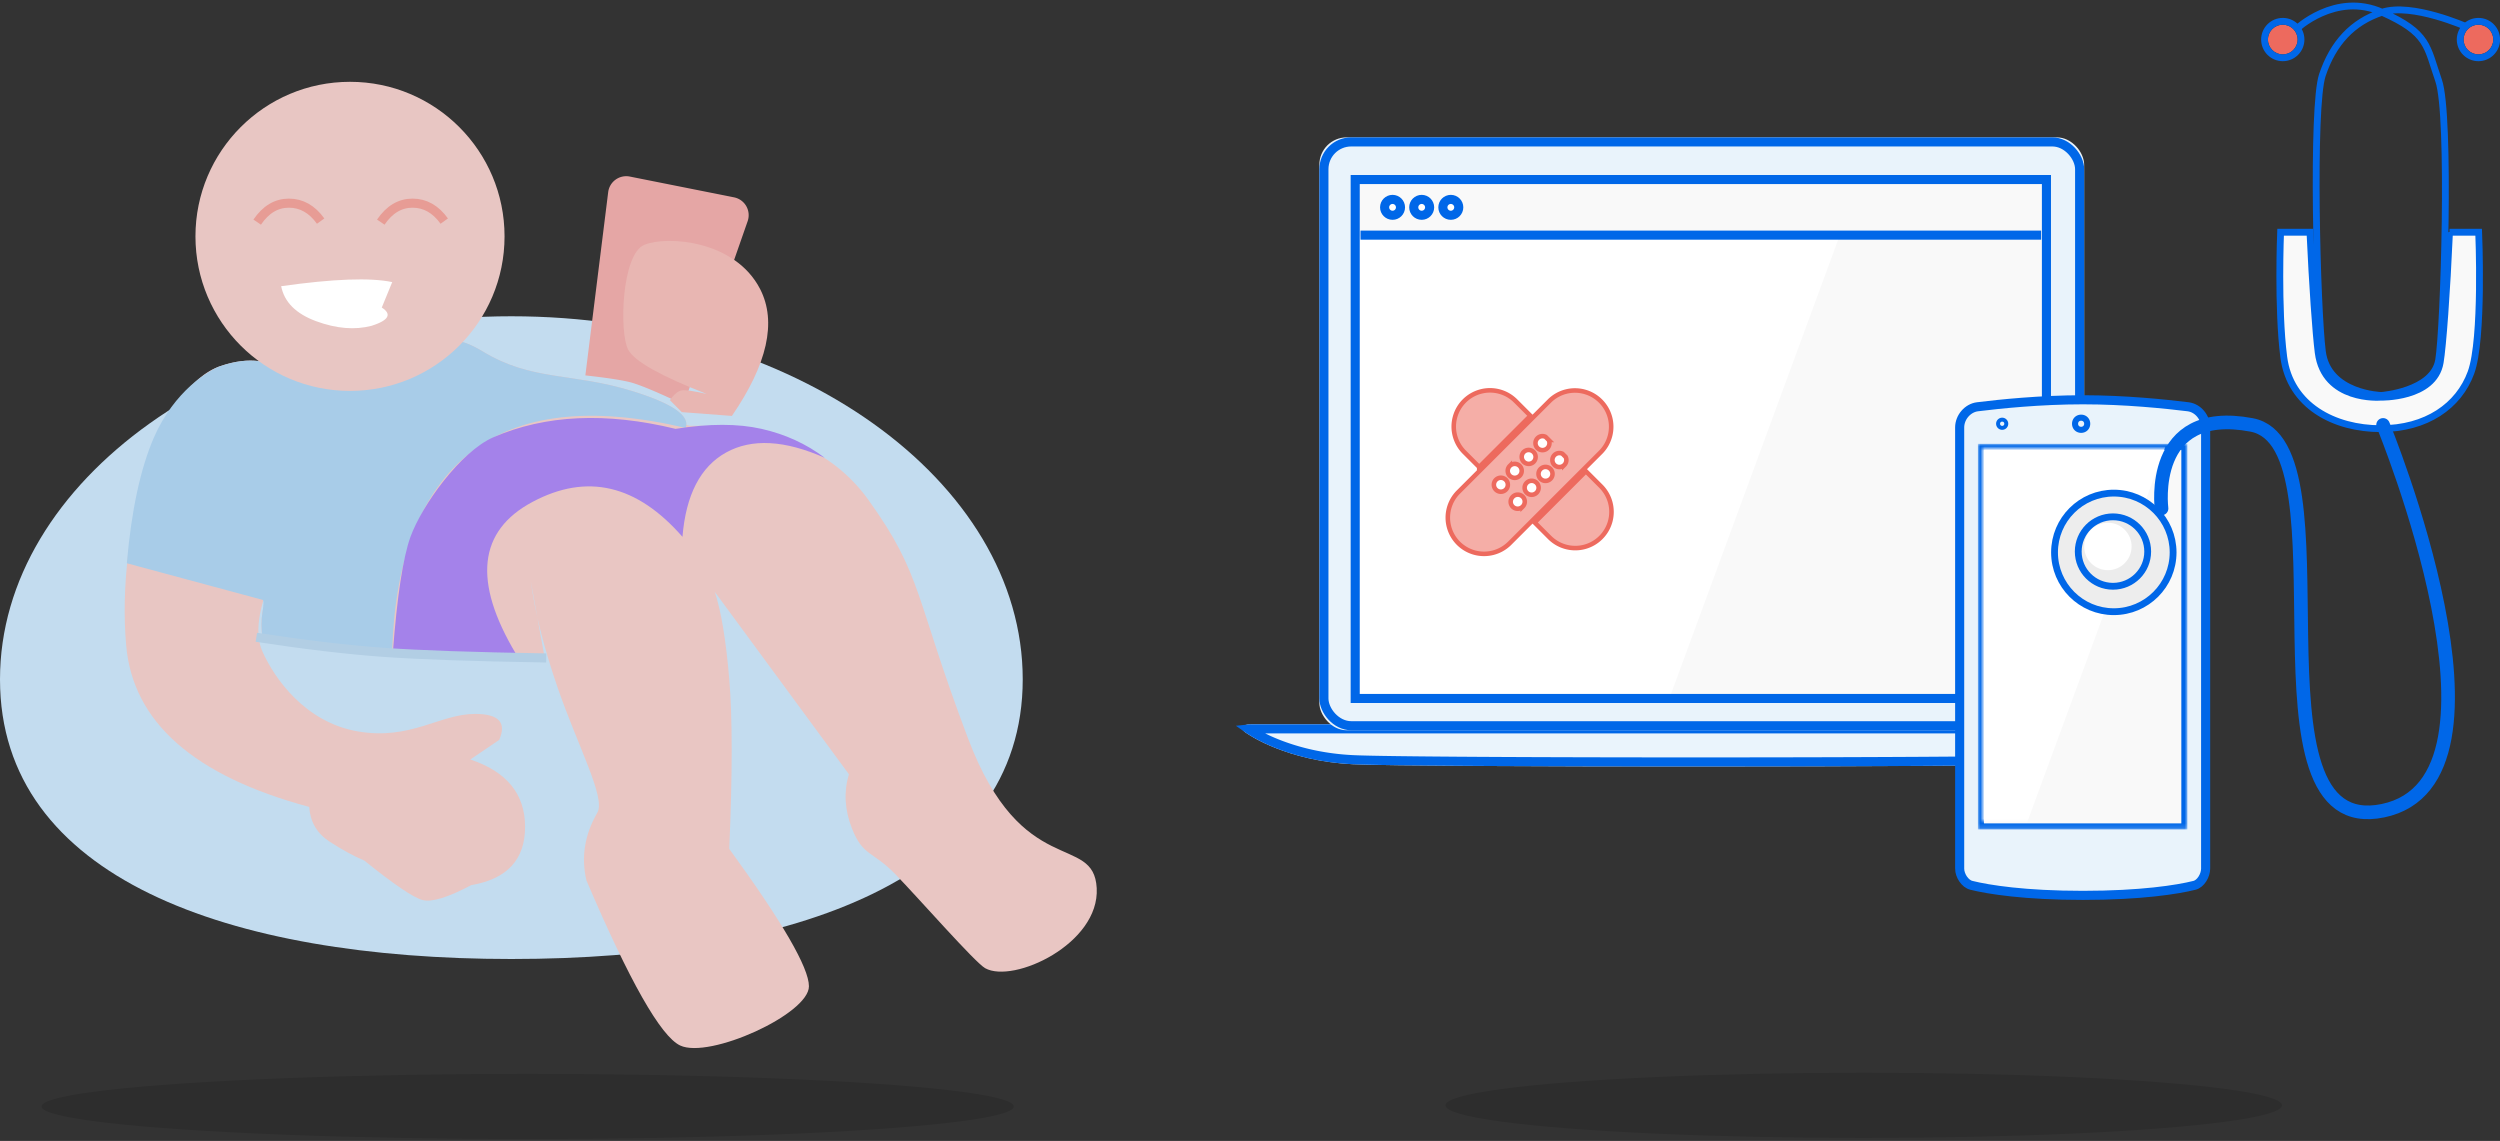 <svg xmlns="http://www.w3.org/2000/svg" xmlns:xlink="http://www.w3.org/1999/xlink" width="550" height="251" viewBox="0 0 550 251">
    <rect x="0" y="0" width="550" height="251" fill="#333333" stroke="none"/>
    <defs>
        <path id="a" d="M1.954 131.387c-2.23-1.246-1.958-2.256.606-2.256h198.988c2.564 0 2.788.932.465 2.017 0 0-11.05 6.12-24.211 6.757-13.162.636-138.592.702-153.002 0-14.41-.703-22.846-6.518-22.846-6.518z"/>
        <rect id="b" width="168.257" height="130.435" x="17.482" rx="6"/>
        <path id="c" d="M0 0h152.071v114.165H0z"/>
        <path id="e" d="M0 0h152.071v114.165H0z"/>
        <path id="f" d="M0 0h152.071v114.165H0z"/>
        <path id="h" d="M0 0h152.071v114.165H0z"/>
        <path id="j" d="M0 0h152.071v114.165H0z"/>
        <path id="l" d="M0 0h46.096v84.847H0z"/>
        <path id="n" d="M0 0h43v82H0z"/>
        <ellipse id="p" cx="50.216" cy="7.701" rx="3.261" ry="3.261"/>
        <ellipse id="q" cx="93.259" cy="7.701" rx="3.261" ry="3.261"/>
    </defs>
    <g fill="none" fill-rule="evenodd">
        <g transform="translate(272 1)">
            <ellipse cx="138.019" cy="242.174" fill="#000" fill-opacity=".12" rx="92.019" ry="7.174"/>
            <g transform="translate(.778 29.223)">
                <use fill="#EAF4FC" xlink:href="#a"/>
                <path stroke="#0067E8" stroke-width="2" d="M201.811 130.135a8.648 8.648 0 0 0-.263-.004H2.56c-.259 0-.487.012-.682.033.156.11.345.227.564.35l.08.05c.06.041.193.128.398.254.35.215.768.457 1.253.717a39.992 39.992 0 0 0 4.927 2.209c4.632 1.73 9.903 2.877 15.749 3.162 14.006.683 139.397.653 152.904 0 5.379-.26 10.799-1.46 16.018-3.296a63.668 63.668 0 0 0 5.679-2.304 45.89 45.89 0 0 0 1.551-.755c.263-.135.44-.23.589-.309.077-.036.15-.072.221-.107z"/>
            </g>
            <g transform="translate(.778 29.223)">
                <use fill="#E9F3FB" xlink:href="#b"/>
                <rect width="166.257" height="128.435" x="18.482" y="1" stroke="#0067E8" stroke-width="2" rx="6"/>
            </g>
            <path fill="#C4E1F7" d="M26.146 38.499h152.07v114.165H26.147z"/>
            <g transform="translate(26.146 38.499)">
                <mask id="d" fill="#fff">
                    <use xlink:href="#c"/>
                </mask>
                <path fill="#FFF" d="M149.04.874H2.798c-.99 0-1.748.757-1.748 1.747v9.902h149.74V2.621c0-.99-.758-1.747-1.748-1.747z" mask="url(#d)"/>
            </g>
            <g transform="translate(26.146 38.499)">
                <mask id="g" fill="#fff">
                    <use xlink:href="#f"/>
                </mask>
                <use fill="#F9F9F9" xlink:href="#f"/>
                <path fill="#FFF" d="M69.218 113.873H-.117V12.523h106.625z" mask="url(#g)"/>
            </g>
            <g transform="translate(26.146 38.499)">
                <mask id="i" fill="#fff">
                    <use xlink:href="#h"/>
                </mask>
                <path fill="#C4E1F7" stroke="#0067E8" stroke-width="2" d="M1.165 12.232h149.74" mask="url(#i)"/>
            </g>
            <g transform="translate(26.146 38.499)">
                <mask id="k" fill="#fff">
                    <use xlink:href="#j"/>
                </mask>
                <g fill="#FFF" stroke="#0067E8" stroke-width="2" mask="url(#k)">
                    <g transform="translate(6.41 4.077)">
                        <ellipse cx="1.806" cy="2.039" rx="1.748" ry="1.747"/>
                        <ellipse cx="8.215" cy="2.039" rx="1.748" ry="1.747"/>
                        <ellipse cx="14.624" cy="2.039" rx="1.748" ry="1.747"/>
                    </g>
                </g>
            </g>
            <path stroke="#0067E8" stroke-width="2" d="M26.145 38.499h152.071v114.165H26.146z"/>
            <g>
                <path fill="#E9F3FB" stroke="#0067E8" stroke-width="2" d="M159.127 190.1V93.029c0-2.205 1.737-4.276 3.941-4.543 4.877-.601 13.762-1.536 23.182-1.536 9.353 0 18.171.935 23.115 1.536 2.205.267 3.875 2.338 3.875 4.543v97.073c0 1.47-1.069 3.34-2.472 3.674-3.741.936-11.758 2.205-24.518 2.205-12.76 0-20.777-1.27-24.518-2.205-1.47-.334-2.605-2.204-2.605-3.674z"/>
                <path fill="#0067E8" d="M185.85 91.558c.4 0 .667.268.667.668 0 .401-.267.669-.668.669-.4 0-.668-.268-.668-.669 0-.4.267-.668.668-.668zm0-1.336c-1.136 0-2.005.869-2.005 2.004 0 1.136.869 2.005 2.004 2.005 1.136 0 2.004-.869 2.004-2.005 0-1.135-.868-2.004-2.004-2.004zM168.48 91.759c.267 0 .467.2.467.467 0 .268-.2.468-.467.468a.457.457 0 0 1-.468-.468c0-.267.2-.467.468-.467zm0-.869a1.34 1.34 0 0 0-1.337 1.336 1.34 1.34 0 0 0 1.337 1.337 1.34 1.34 0 0 0 1.336-1.337 1.34 1.34 0 0 0-1.336-1.336z"/>
                <g transform="translate(163.135 96.636)">
                    <mask id="m" fill="#fff">
                        <use xlink:href="#l"/>
                    </mask>
                    <g mask="url(#m)">
                        <path fill="#F9F9F9" d="M.668.668h44.76v83.511H.668z"/>
                        <path fill="#0067E8" d="M44.76 1.336v82.175H1.336V1.336H44.76zM46.096 0H0v84.847h46.096V0z"/>
                    </g>
                </g>
                <g transform="translate(164.135 97.636)">
                    <mask id="o" fill="#fff">
                        <use xlink:href="#n"/>
                    </mask>
                    <path fill="#FFF" d="M9.021 84.515h-79.5V-31.732H51.777z" mask="url(#o)"/>
                </g>
            </g>
            <g>
                <path fill="#F9F9F9" stroke="#0067E8" stroke-width="1.5" d="M266.892 50.093h6.418s1.006 23.483-1.687 30.857c-2.694 7.374-9.82 12.356-19.917 12.356-10.097 0-19.905-5.008-21.283-15.779-1.379-10.77-.692-27.434-.692-27.434h6.46c.53 11.695 1.268 22.228 1.812 26.476 1.379 10.771 13.63 9.82 13.63 9.82s11.845.328 13.206-7.647c.587-3.434 1.475-15.418 2.053-28.65z"/>
                <path stroke="#0067E8" stroke-width="1.5" d="M233.067 5.496s8.71-8.395 18.986-3.803 9.803 7.454 12.448 15.049c2.645 7.595 1.182 54.556 0 61.483C263.318 85.15 251.896 86 251.896 86s-11.774-.308-12.972-9.664c-1.197-9.356-2.355-53.821 0-60.827s6.572-11.637 13.129-13.817c6.556-2.181 18.673 3.24 18.673 3.24"/>
                <g transform="translate(179.996)">
                    <use fill="#ED6A5E" xlink:href="#p"/>
                    <ellipse cx="50.216" cy="7.701" stroke="#0067E8" stroke-width="1.5" rx="4.011" ry="4.011"/>
                </g>
                <g transform="translate(179.996)">
                    <use fill="#ED6A5E" xlink:href="#q"/>
                    <ellipse cx="93.259" cy="7.701" stroke="#0067E8" stroke-width="1.5" rx="4.011" ry="4.011"/>
                </g>
                <g transform="translate(179.996 107.484)">
                    <ellipse cx="13.043" cy="13.044" fill="#EDEDED" stroke="#0067E8" stroke-width="1.5" rx="13.043" ry="13.044"/>
                    <ellipse cx="12.857" cy="12.857" fill="#ECECEC" stroke="#0067E8" stroke-width="1.5" rx="7.64" ry="7.64"/>
                    <ellipse cx="11.739" cy="11.739" fill="#FFF" rx="5.217" ry="5.217"/>
                </g>
                <path stroke="#0067E8" stroke-linecap="round" stroke-width="3" d="M203.537 110.865s-2.97-22.7 19.818-18.383c22.788 4.318-3.262 91.61 28.922 84.868 32.183-6.741 0-84.868 0-84.868"/>
            </g>
            <g fill="#ED6A5E" fill-opacity=".54" fill-rule="nonzero" stroke="#ED6A5E">
                <path d="M80.218 98.426a7.973 7.973 0 0 0-11.274-11.274l-4.436 4.437-11.274 11.274-4.437 4.437a7.972 7.972 0 0 0 11.273 11.274l4.438-4.436 11.273-11.275 4.437-4.437zM66.254 95.4a1.538 1.538 0 0 1 1.778-.286l.683.683a1.536 1.536 0 0 1-2.46 1.778c-.6-.6-.6-1.574 0-2.175zm-3.05 3.05a1.538 1.538 0 1 1 2.175 2.175 1.538 1.538 0 0 1-2.175-2.174zm-3.927 8.278a1.537 1.537 0 1 1 0-2.174c.6.6.6 1.574 0 2.174zm.876-5.226a1.538 1.538 0 1 1 2.175 2.176 1.538 1.538 0 0 1-2.175-2.176zm2.846 8.948a1.539 1.539 0 1 1-2.176-2.176A1.539 1.539 0 0 1 63 110.45zm3.05-3.051a1.537 1.537 0 1 1-2.176-2.175 1.537 1.537 0 0 1 2.176 2.175zm3.051-3.051a1.537 1.537 0 1 1-2.174-2.175 1.537 1.537 0 1 1 2.174 2.175zm3.051-3.05a1.538 1.538 0 1 1-.398-2.462l.684.683c.29.577.196 1.297-.286 1.778zM53.422 101.747l11.273-11.274-3.32-3.321a7.972 7.972 0 0 0-11.273 11.274l3.32 3.32zM76.897 102.675l-11.273 11.274 3.32 3.321a7.972 7.972 0 0 0 11.274-11.274l-3.321-3.321z"/>
            </g>
        </g>
        <g transform="matrix(-1 0 0 1 242 18)">
            <path fill="#C3DCEF" d="M129.5 192.98c62.132 0 112.5-17.82 112.5-61.517s-50.368-79.884-112.5-79.884S17 87.766 17 131.463s50.368 61.517 112.5 61.517z"/>
            <ellipse cx="125.91" cy="225.423" fill="#000" fill-opacity=".12" rx="106.948" ry="7.174"/>
            <path fill="#E5A6A5" d="M80.51 25.416l22.937-4.574a4 4 0 0 1 4.751 3.428l5.024 40.32c-4.324.474-7.509.948-9.555 1.424-2.047.475-6.07 2.141-12.069 4.998L77.515 30.657a4 4 0 0 1 2.994-5.24z"/>
            <path fill="#E8B6B2" d="M74.763 45.61c5.515-10.769 20.5-11.812 25.492-9.745 4.993 2.067 5.553 19.308 3.538 23.08-1.344 2.514-7.1 5.757-17.268 9.727 2.85-.66 4.678-.923 5.483-.79.806.135 1.681.848 2.627 2.14l-2.627 2.648-11.026.834C73.16 62.088 71.087 52.79 74.763 45.61z"/>
            <path fill="#E9C6C3" d="M90.16 75.682c-18.125-.286-31.196 5.146-39.212 16.298-12.023 16.728-10.097 21.257-21.947 52.55C17.151 175.82 1.38 165.137.723 177.397c-.656 12.26 18.34 21.066 24.535 17.61 2.255-1.258 14.67-15.439 19.723-20.64 5.052-5.203 7.164-3.952 9.584-10.093 1.613-4.094 1.838-8.074.675-11.939l29.498-40.11c-1.398 4.252-2.454 10.632-3.17 19.14-.716 8.51-.716 20.97 0 37.38-11.688 16.076-17.532 26.156-17.532 30.24 0 6.125 21.932 16.053 28.332 13.023 4.266-2.02 11.138-14.12 20.615-36.3 1.205-5.105.403-10.087-2.407-14.945-1.872-3.237 4.3-14.56 8.792-27.617 2.994-8.706 4.947-16.46 5.857-23.265l-3.03 16.713 42.716-2.237-12.84-41.942L121.366 68 90.16 75.682z"/>
            <path fill="#E8C6C3" d="M91.156 76.145c-1.013-2.682 2.912-5.39 11.773-8.121 13.292-4.098 21.997-2.143 32.798-8.67 11.79-7.123 7.542 3.96 25.247 6.372s18.843-7.771 32.507-3.2c13.665 4.572 22.996 36.202 20.76 61.486-1.49 16.856-14.911 28.693-40.262 35.512-.226 3.305-1.732 5.858-4.52 7.66-2.786 1.803-5.325 3.186-7.617 4.149-6.496 5.237-10.755 8.126-12.777 8.668-2.022.542-5.598-.548-10.728-3.268-7.903-1.346-11.855-5.622-11.855-12.826 0-7.204 4.017-12.144 12.049-14.819l-6.353-4.31c-1.68-3.81.084-5.716 5.291-5.716 7.811 0 14.186 5.857 25.817 3.847 11.63-2.01 18.34-11.699 20.964-17.537 1.75-3.892.968-9.57-2.345-17.033 1.273 3.784 2.055 6.553 2.345 8.306.29 1.753.29 3.71 0 5.87l-28.517 2.857c-.614-20.554-6.317-35.123-17.111-43.707-10.794-8.584-26.616-10.424-47.466-5.52z"/>
            <path fill="#A8CCE8" d="M91.156 76.145c-1.013-2.682 2.912-5.39 11.773-8.121 13.292-4.098 21.997-2.143 32.798-8.67 11.79-7.123 7.542 3.96 25.247 6.372s18.843-7.771 32.507-3.2c2.46.824 10.198 5.469 14.65 15.705 2.968 6.824 4.958 16.053 5.97 27.686l-29.85 8.048c-.29.033-.29.927 0 2.68.29 1.753.29 3.71 0 5.87l-28.518 2.857c-.614-20.554-6.317-35.123-17.111-43.707-10.794-8.584-26.616-10.424-47.466-5.52z"/>
            <circle cx="165" cy="34" r="34" fill="#E8C6C3"/>
            <path fill="#A482EA" d="M93.375 76.35c-7.4-1.179-13.706-1.179-18.918 0-5.212 1.178-9.847 3.302-13.907 6.37 8.823-3.906 16.057-4.297 21.702-1.174 5.645 3.123 8.847 9.31 9.606 18.558 10.036-11.497 21.028-14.061 32.977-7.692 11.95 6.369 13.174 17.504 3.674 33.407l27.073-.124c-.936-12.47-2.232-21.001-3.888-25.59-2.483-6.886-11.015-18.782-18.254-21.914-11.435-4.95-24.79-5.563-40.065-1.841z"/>
            <path stroke="#B2CEE4" stroke-width="2" d="M121.826 126.748c15.895-.253 27.827-.664 35.795-1.232s17.296-1.673 27.983-3.314"/>
            <path stroke="#E79C95" stroke-width="2" d="M144.266 30.642c1.891-2.632 4.218-3.948 6.98-3.948 2.762 0 5.089 1.391 6.98 4.174M171.46 30.642c1.891-2.632 4.218-3.948 6.98-3.948 2.762 0 5.089 1.391 6.98 4.174"/>
            <path fill="#FFF" d="M155.713 44.062c4.815-1.022 12.96-.722 24.431.9-.685 3.497-3.254 6.065-7.706 7.706-4.453 1.64-8.528 1.973-12.224.999-3.746-1.206-4.482-2.541-2.207-4.007"/>
        </g>
    </g>
</svg>
